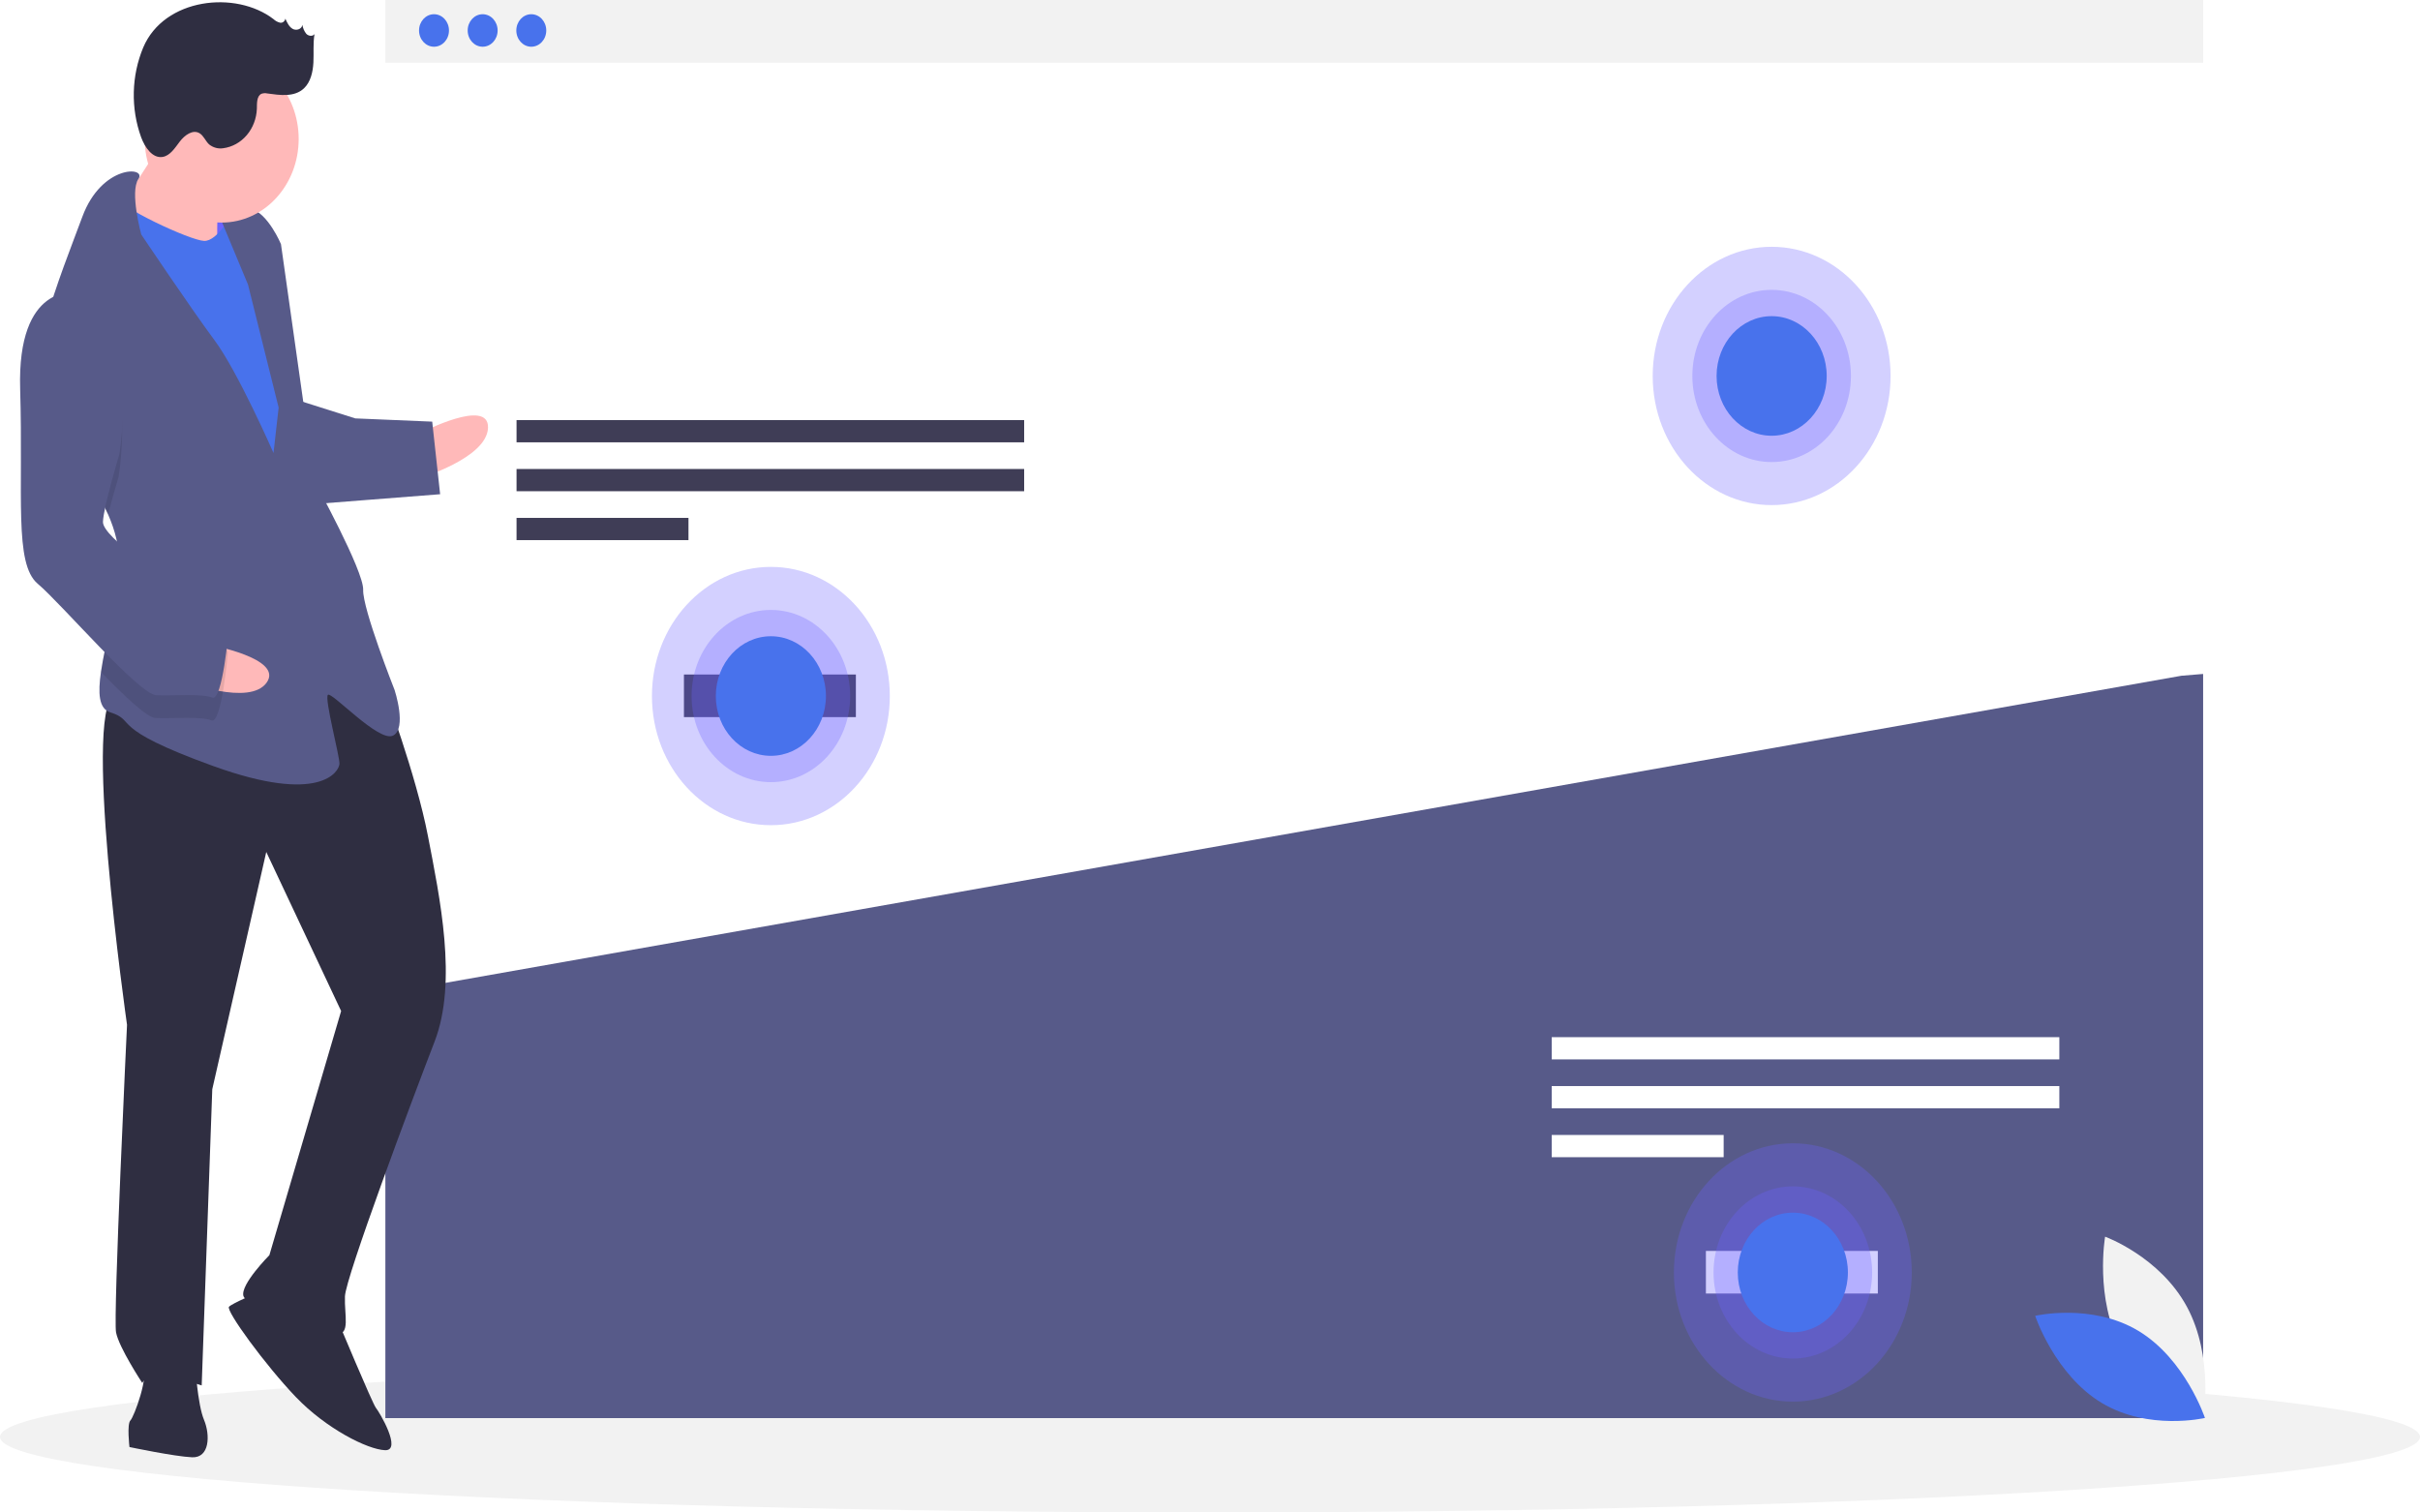 <svg width="784" height="490" viewBox="0 0 784 490" fill="none" xmlns="http://www.w3.org/2000/svg">
<rect x="0" y="0" width="784" height="490" fill="#808080" stroke="none"/>
<g id="Frame 2" clip-path="url(#clip0)">
<rect width="784" height="490" fill="white"/>
<path id="Vector" d="M392 490C608.496 490 784 479.039 784 465.517C784 451.995 608.496 441.034 392 441.034C175.504 441.034 0 451.995 0 465.517C0 479.039 175.504 490 392 490Z" fill="#F2F2F2"/>
<path id="Vector_2" d="M713.742 0H124.846V20.346H713.742V0Z" fill="#F2F2F2"/>
<path id="Vector_3" d="M140.605 15.138C143.283 15.138 145.453 12.781 145.453 9.873C145.453 6.965 143.283 4.607 140.605 4.607C137.927 4.607 135.756 6.965 135.756 9.873C135.756 12.781 137.927 15.138 140.605 15.138Z" fill="#4872EC"/>
<path id="Vector_4" d="M156.363 15.138C159.041 15.138 161.212 12.781 161.212 9.873C161.212 6.965 159.041 4.607 156.363 4.607C153.685 4.607 151.514 6.965 151.514 9.873C151.514 12.781 153.685 15.138 156.363 15.138Z" fill="#4872EC"/>
<path id="Vector_5" d="M172.122 15.138C174.8 15.138 176.971 12.781 176.971 9.873C176.971 6.965 174.8 4.607 172.122 4.607C169.444 4.607 167.273 6.965 167.273 9.873C167.273 12.781 169.444 15.138 172.122 15.138Z" fill="#4872EC"/>
<path id="Vector_6" d="M125.263 321.783L124.846 322.171V459.418H713.741V218.34L706.723 218.918L125.263 321.783Z" fill="#575A89"/>
<g id="para1">
<path id="Vector_7" d="M331.795 136.097H167.345V143.298H331.795V136.097Z" fill="#3F3D56"/>
<path id="Vector_8" d="M331.795 151.939H167.345V159.14H331.795V151.939Z" fill="#3F3D56"/>
<path id="Vector_9" d="M223.046 167.781H167.345V174.982H223.046V167.781Z" fill="#3F3D56"/>
</g>
<g id="para2">
<path id="Vector_10" d="M667.158 336.012H502.708V343.213H667.158V336.012Z" fill="white"/>
<path id="Vector_11" d="M667.158 351.854H502.708V359.055H667.158V351.854Z" fill="white"/>
<path id="Vector_12" d="M558.409 367.696H502.708V374.897H558.409V367.696Z" fill="white"/>
</g>
<path id="linex1" d="M277.275 218.522H221.574V232.322H277.275V218.522Z" fill="#3F3D56"/>
<path id="linex2" d="M608.356 405.264H552.656V419.064H608.356V405.264Z" fill="white"/>
<g id="line1">
<path id="Vector_13" opacity="0.3" d="M249.738 267.338C271.018 267.338 288.269 248.605 288.269 225.496C288.269 202.387 271.018 183.653 249.738 183.653C228.458 183.653 211.207 202.387 211.207 225.496C211.207 248.605 228.458 267.338 249.738 267.338Z" fill="#6C63FF"/>
<path id="Vector_14" opacity="0.3" d="M249.738 253.391C263.925 253.391 275.426 240.902 275.426 225.496C275.426 210.09 263.925 197.601 249.738 197.601C235.552 197.601 224.051 210.09 224.051 225.496C224.051 240.902 235.552 253.391 249.738 253.391Z" fill="#6C63FF"/>
<path id="Vector_15" d="M249.738 244.867C259.59 244.867 267.577 236.194 267.577 225.496C267.577 214.797 259.59 206.124 249.738 206.124C239.886 206.124 231.9 214.797 231.9 225.496C231.9 236.194 239.886 244.867 249.738 244.867Z" fill="#4872EC"/>
</g>
<g id="line2">
<path id="Vector_16" opacity="0.3" d="M573.952 163.639C595.232 163.639 612.483 144.906 612.483 121.797C612.483 98.688 595.232 79.954 573.952 79.954C552.672 79.954 535.421 98.688 535.421 121.797C535.421 144.906 552.672 163.639 573.952 163.639Z" fill="#6C63FF"/>
<path id="Vector_17" opacity="0.3" d="M573.952 149.692C588.139 149.692 599.64 137.203 599.64 121.797C599.64 106.391 588.139 93.902 573.952 93.902C559.765 93.902 548.265 106.391 548.265 121.797C548.265 137.203 559.765 149.692 573.952 149.692Z" fill="#6C63FF"/>
<path id="Vector_18" d="M573.952 141.168C583.804 141.168 591.791 132.496 591.791 121.797C591.791 111.098 583.804 102.425 573.952 102.425C564.1 102.425 556.114 111.098 556.114 121.797C556.114 132.496 564.1 141.168 573.952 141.168Z" fill="#4872EC"/>
</g>
<g id="line3">
<path id="Vector_19" opacity="0.3" d="M580.82 454.08C602.1 454.08 619.351 435.346 619.351 412.237C619.351 389.128 602.1 370.395 580.82 370.395C559.54 370.395 542.289 389.128 542.289 412.237C542.289 435.346 559.54 454.08 580.82 454.08Z" fill="#6C63FF"/>
<path id="Vector_20" opacity="0.3" d="M580.82 440.132C595.007 440.132 606.507 427.643 606.507 412.237C606.507 396.831 595.007 384.342 580.82 384.342C566.633 384.342 555.133 396.831 555.133 412.237C555.133 427.643 566.633 440.132 580.82 440.132Z" fill="#6C63FF"/>
<path id="Vector_21" d="M580.82 431.609C590.672 431.609 598.658 422.936 598.658 412.237C598.658 401.539 590.672 392.866 580.82 392.866C570.968 392.866 562.982 401.539 562.982 412.237C562.982 422.936 570.968 431.609 580.82 431.609Z" fill="#4872EC"/>
</g>
<g id="guy">
<path id="Vector_22" d="M64.163 84.74L80.022 85.408L80.812 63.265L64.954 62.598L64.163 84.74Z" fill="#6C63FF"/>
<path id="Vector_23" d="M136.493 140.145C136.493 140.145 158.455 128.75 158.103 138.591C157.752 148.432 135.966 154.906 135.966 154.906L136.493 140.145Z" fill="#FFB9B9"/>
<path id="Vector_24" d="M124.443 223.412C124.443 223.412 134.805 250.952 138.633 270.825C142.461 290.698 148.292 318.047 140.792 337.442C133.293 356.838 111.971 413.843 111.751 419.994C111.532 426.145 113.578 432.391 109.046 432.2C104.515 432.009 79.858 423.579 78.857 419.841C77.856 416.103 87.269 406.643 87.269 406.643L110.515 327.544L86.262 276.011L68.769 352.889L65.342 448.839C65.342 448.839 48.526 443.203 46.085 448.028C46.085 448.028 38.551 436.623 37.594 431.655C36.637 426.687 41.152 332.014 41.152 332.014C41.152 332.014 25.716 224.182 38.177 224.707C50.638 225.232 99.444 192.792 124.443 223.412Z" fill="#2F2E41"/>
<path id="Vector_25" d="M109.222 427.279C109.222 427.279 120.716 454.867 121.805 456.145C122.894 457.422 130.384 470.058 124.72 469.819C119.056 469.581 105.683 462.858 95.839 452.587C85.996 442.317 73.017 424.523 74.194 423.34C75.371 422.158 83.432 418.801 83.432 418.801L109.222 427.279Z" fill="#2F2E41"/>
<path id="Vector_26" d="M63.296 442.593C63.296 442.593 63.99 454.942 66.08 459.958C68.169 464.974 67.906 472.355 62.242 472.116C56.578 471.877 41.94 468.797 41.94 468.797C41.94 468.797 41.071 461.369 42.247 460.186C43.424 459.004 48.438 445.663 46.305 441.877C44.171 438.092 63.296 442.593 63.296 442.593Z" fill="#2F2E41"/>
<path id="Vector_27" d="M54.917 41.847C54.917 41.847 42.843 62.282 38.136 67.012C33.429 71.742 46.671 82.155 46.671 82.155L70.371 85.617C70.371 85.617 70.073 62.197 71.294 59.785C72.514 57.372 54.917 41.847 54.917 41.847Z" fill="#FFB9B9"/>
<path id="Vector_28" d="M75.517 68.586C75.517 68.586 70.635 78.237 66.104 78.046C61.572 77.855 38.136 67.012 37.135 63.274C36.134 59.536 29.372 90.051 29.372 90.051L86.72 199.648L100.708 189.149L93.93 124.801L88.364 90.071L75.517 68.586Z" fill="#4872EC"/>
<path id="Vector_29" d="M35.02 166.671C37.307 171.868 38.736 177.287 38.538 182.835C38.529 183.081 38.52 183.327 38.5 183.573C37.957 194.958 34.095 208.125 32.709 217.701C31.704 224.57 31.99 229.584 35.692 230.762C44.666 233.604 34.383 235.635 69.104 248.185C103.825 260.735 109.884 249.902 109.972 247.442C110.059 244.982 105.055 226.291 106.231 225.109C107.408 223.927 122.696 240.586 127.315 238.317C131.934 236.047 127.842 223.555 127.842 223.555C127.842 223.555 117.436 197.245 117.656 191.095C117.876 184.944 101.894 155.936 101.894 155.936L91.025 79.095C91.025 79.095 86.845 69.063 81.225 67.595C75.605 66.126 70.942 69.626 70.942 69.626L80.347 92.197L90.269 132.038L88.609 146.752C88.609 146.752 77.071 120.395 69.493 110.22C61.915 100.045 45.758 75.957 45.758 75.957C45.758 75.957 41.986 62.136 44.833 58.005C47.681 53.862 32.955 53.242 26.676 70.225C23.348 79.227 17.945 92.65 14.561 105.147C11.545 116.219 10.12 126.569 13.108 132.485C17.675 141.523 29.163 153.403 35.02 166.671Z" fill="#575A89"/>
<path id="Vector_30" opacity="0.1" d="M13.108 132.485C17.675 141.523 29.163 153.402 35.02 166.671C36.549 160.687 38.415 154.494 38.415 154.494C38.415 154.494 45.573 112.909 24.401 102.161C20.893 101.793 17.385 102.857 14.561 105.147C11.545 116.219 10.12 126.569 13.108 132.485Z" fill="black"/>
<path id="Vector_31" d="M97.153 129.864L115.102 135.548L140.023 136.598L142.587 160.113L101.631 163.316C101.631 163.316 91.401 132.086 97.153 129.864Z" fill="#575A89"/>
<path id="Vector_32" d="M67.885 208.931C67.885 208.931 91.897 213.257 86.417 221.104C80.936 228.951 59.665 220.701 59.665 220.701L67.885 208.931Z" fill="#FFB9B9"/>
<path id="Vector_33" opacity="0.1" d="M38.5 183.573C37.957 194.958 34.095 208.125 32.709 217.701C40.359 225.563 47.633 232.497 50.374 232.613C56.038 232.851 65.144 232.003 68.498 233.376C71.853 234.749 73.82 211.424 73.82 211.424C73.82 211.424 71.818 203.948 62.888 199.876C56.86 197.121 45.305 189.649 38.5 183.573Z" fill="black"/>
<path id="Vector_34" d="M24.665 94.78C24.665 94.78 5.496 91.509 6.531 126.048C7.567 160.587 4.511 182.634 12.22 189.119C19.93 195.603 44.974 224.993 50.638 225.232C56.301 225.47 65.407 224.622 68.762 225.995C72.116 227.368 74.084 204.044 74.084 204.044C74.084 204.044 72.082 196.567 63.151 192.495C54.221 188.423 33.181 173.986 33.357 169.065C33.533 164.145 38.679 147.114 38.679 147.114C38.679 147.114 45.836 105.528 24.665 94.78Z" fill="#575A89"/>
<path id="Vector_35" d="M71.821 72.106C85.595 72.106 96.76 59.981 96.76 45.023C96.76 30.066 85.595 17.94 71.821 17.94C58.047 17.94 46.881 30.066 46.881 45.023C46.881 59.981 58.047 72.106 71.821 72.106Z" fill="#FFB9B9"/>
<path id="Vector_36" d="M88.613 6.205C89.215 6.768 89.935 7.16 90.71 7.348C91.099 7.423 91.5 7.328 91.825 7.084C92.15 6.839 92.373 6.465 92.444 6.043C93.015 7.328 93.659 8.698 94.824 9.357C95.989 10.017 97.79 9.464 97.958 8.049C98.128 9.123 98.566 10.127 99.224 10.95C99.947 11.698 101.257 11.887 101.888 11.047C101.378 14.074 101.693 17.188 101.533 20.261C101.373 23.334 100.618 26.592 98.48 28.613C95.362 31.56 90.673 30.833 86.572 30.274C85.951 30.133 85.308 30.171 84.705 30.385C83.169 31.096 83.239 33.417 83.219 35.23C83.093 38.41 81.934 41.44 79.947 43.78C77.96 46.12 75.273 47.62 72.364 48.013C70.736 48.286 69.075 47.846 67.746 46.789C66.581 45.717 65.986 43.97 64.652 43.165C62.481 41.855 59.849 43.765 58.262 45.84C56.675 47.914 55.111 50.465 52.652 50.845C49.401 51.347 46.924 47.748 45.709 44.435C44.033 39.791 43.23 34.829 43.347 29.843C43.464 24.856 44.5 19.946 46.393 15.401C53.182 -0.671 76.374 -3.213 88.613 6.205Z" fill="#2F2E41"/>
</g>
<path id="white-leaf" d="M687.296 436.844C696.079 453.11 713.794 459.55 713.794 459.55C713.794 459.55 717.268 439.617 708.485 423.351C699.701 407.085 681.986 400.645 681.986 400.645C681.986 400.645 678.512 420.578 687.296 436.844Z" fill="#F2F2F2"/>
<path id="blue-leaf" d="M692.777 431.166C707.967 440.303 714.33 459.376 714.33 459.376C714.33 459.376 696.066 463.637 680.876 454.501C665.686 445.365 659.322 426.291 659.322 426.291C659.322 426.291 677.587 422.03 692.777 431.166Z" fill="#4872EC"/>
</g>
<defs>
<clipPath id="clip0">
<rect width="784" height="490" fill="white"/>
</clipPath>
</defs>
</svg>

